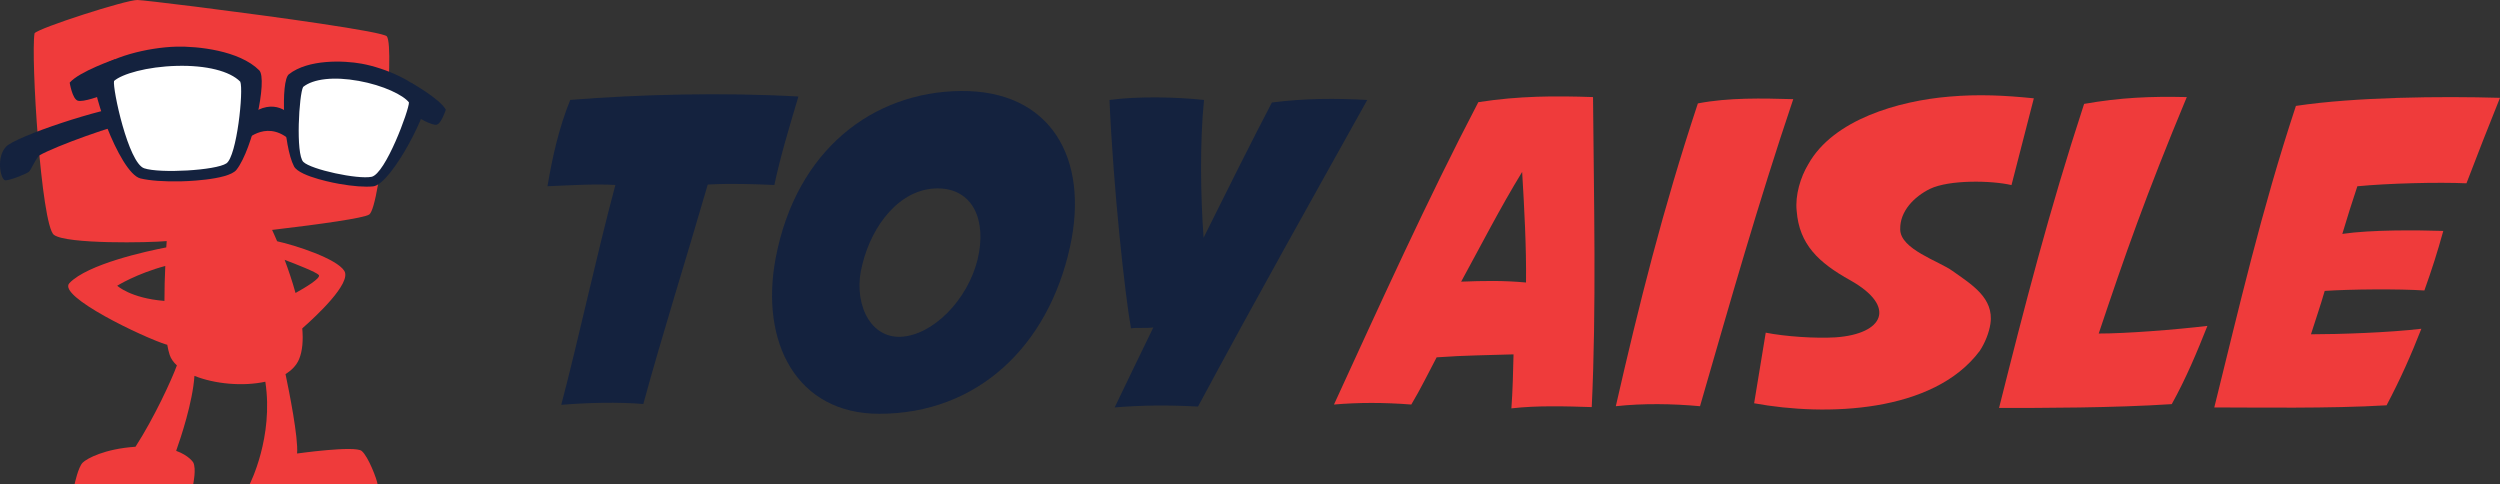 <?xml version="1.0" encoding="UTF-8"?>
<svg id="Layer_1" data-name="Layer 1" xmlns="http://www.w3.org/2000/svg" viewBox="0 0 1689.63 327.24">
  <rect x="0" y="0" width="1689.63" height="327.24" fill="#333333" stroke="none"/>
  <defs>
    <style>
      .cls-1 {
        fill: #ef3b3b;
      }

      .cls-1, .cls-2, .cls-3 {
        stroke-width: 0px;
      }

      .cls-2 {
        fill: #14223e;
      }

      .cls-3 {
        fill: #fff;
      }
    </style>
  </defs>
  <g>
    <path class="cls-1" d="M131.39,4.4C110.65,1.81,95.16.04,92.88,0c-7.66-.13-66.81,18.92-69.53,22.49-2.63,15.83,4.53,129.77,13.09,136.22,8.56,6.45,64.76,5.31,76.23,4.23-.09,1.33-.19,2.76-.29,4.26-13.05,2.53-53.14,11.2-65.47,24.16-8.44,8.88,50.26,36.77,65.47,41.49.22.07.44.09.65.09.45,2.58.99,4.9,1.63,6.87.85,2.61,2.56,4.99,4.9,7.15-3.69,10.1-15.49,35.6-27.98,54.98-20.95,1.41-32.82,7.96-35.63,10.67-3.11,3-5.53,14.64-5.53,14.64h80.16s2.25-10.6,0-14.75c0,0-2.77-4.6-11.52-7.8,3.13-8.8,11.17-32.79,12.36-50.67,13.63,5.49,32.77,7.26,47.91,3.95,5.73,37.62-10.58,69.27-10.58,69.27h86.44c-.35-3.11-6.22-18.67-10.72-22.47-4.49-3.8-43.68,1.73-43.68,1.73.93-10.63-5.38-42.08-7.82-53.7,4.22-2.57,7.44-5.9,9.18-10.07,2.34-5.63,2.83-12.88,2.15-20.8,8.83-7.76,33.54-30.59,28.41-38.86-5.15-8.3-33.21-17.39-45.39-20.01-1.78-4.18-3.06-6.94-3.41-7.68,32.73-3.86,62.25-8,65.67-10.44,7.71-5.48,17.46-113.12,11.89-120.37-2.43-3.17-74.41-13.13-123.6-19.35M215.44,185.84c1.83,2.09-9.91,8.96-15.71,12.17-2.19-7.99-4.85-15.73-7.36-22.4,8,3.03,21.39,8.3,23.07,10.22ZM79.22,193.1s13.12-8.16,32.49-13.35c-.34,7.44-.58,15.62-.57,23.63-22.97-1.85-31.93-10.28-31.93-10.28Z"/>
    <path class="cls-2" d="M87.01,71.67c-16.6.73-76.41,20.43-82.98,27.52-6.57,7.09-3.8,21.19-.86,22.58,1.84.86,14.43-4.09,16.25-5.6,1.82-1.51,3.64-7.29,7.09-11.1,11.06-6.39,52.2-21.09,63.87-22.82,11.67-1.73,13.23-11.31-3.37-10.58Z"/>
    <path class="cls-3" d="M69.55,54.04s14.62,59.29,26.46,62.8c11.85,3.51,56.48,4.47,62.74-8.13,6.26-12.61,18.05-53.02,6.46-59.99-11.59-6.97-69.79-24.89-95.67,5.32Z"/>
    <path class="cls-2" d="M122.15,122.55c-11,.27-20.92-.44-27.22-1.96-14.39-3.47-36.35-66.2-30.67-72.25,8.99-9.57,35.47-16.33,54.97-16.81,14.18-.35,42.43,2.5,55.96,15.98,5.88,5.85-4.38,53.33-15.39,67.26-5.75,7.27-37.65,7.79-37.65,7.79ZM77.07,54.72c-1.06,5.44,9.68,55.43,20.37,59.02,10.69,3.59,48.44,1.44,55.55-3.31,7.11-4.75,11.71-49.47,9.4-55.21-7.01-7.2-22.97-11.2-42.83-10.7-20.35.51-37.2,5.49-42.48,10.2Z"/>
    <path class="cls-2" d="M77.74,40.01s-24.14,8.29-30.64,15.85c0,0,1.71,10.79,5.36,12.15,3.65,1.35,16.71-3.67,16.71-3.67l8.57-24.33Z"/>
    <path class="cls-3" d="M282.78,69.57s-20.54,51.27-30.96,52.9c-10.41,1.63-47.92-3.22-51.39-15.32-3.47-12.1-7.68-49.82,2.99-54.59,10.68-4.77,61.92-13.38,79.36,17.01Z"/>
    <path class="cls-2" d="M198.71,112.44c-7.27-13.89-9.2-57.75-3.47-62.25,13.22-10.35,37.27-9.29,49.09-7.16,16.26,2.93,37.48,12.38,43.67,22.1,3.91,6.15-23.27,59.56-35.8,60.83-5.49.56-13.9-.07-23.07-1.72,0,0-26.63-4.54-30.43-11.8ZM242.24,54.64c-16.56-2.98-30.48-1.44-37.36,4.11-2.75,4.85-5.15,45.51.14,50.68,5.29,5.17,36.6,11.92,46.05,10.07,9.45-1.85,25.45-45.28,25.32-50.29-3.76-4.9-17.17-11.52-34.14-14.58Z"/>
    <path class="cls-2" d="M277.88,55.95s19.05,10.51,23.43,18.13c0,0-2.95,9.46-6.19,10.2-3.24.75-13.47-5.42-13.47-5.42l-3.77-22.91Z"/>
    <path class="cls-2" d="M166,94.67c.69,0,15.38-15.3,32.27,2.08l-1.63-18.65s-10.88-13.58-28.25,0l-2.39,16.57Z"/>
  </g>
  <g>
    <g>
      <path class="cls-2" d="M539.61,65.24c-6.1,20.41-12.2,40.53-16.26,59.78-13.65-.58-29.33-1.15-45.01-.29-13.65,47.14-30.78,101.46-43.56,148.31-17.42-1.44-38.04-.86-55.46.57,11.9-45.12,23.52-99.74,36.58-148.6-14.52-.86-31.36.29-45.88.86,3.19-18.97,7.55-39.09,15.39-58.35,46.75-3.74,103.08-5.17,154.18-2.3Z"/>
      <path class="cls-2" d="M723.13,166.99c-14.81,67.26-62.72,112.67-128.92,112.67-55.75,0-80.72-48.29-69.98-105.2,13.94-73.58,66.2-112.38,125.15-112.96,60.4-.58,87.11,45.13,73.75,105.49ZM582.89,178.49c-6.68,24.14,3.77,49.72,25.55,49.15,22.07-.86,45.59-25.01,52.27-52.31,6.39-26.44-3.19-48-27.01-48-25.55,0-44.42,25.01-50.81,51.16Z"/>
      <path class="cls-2" d="M809.67,274.78c-20.91-1.15-38.62-.86-56.33.58,7.26-14.95,16.26-33.92,26.13-54.04-3.77.58-11.61,0-15.1.58-4.07-22.71-11.91-94.28-14.52-154.35,19.17-2.59,45.3-2.01,63.88,0-2.9,29.03-2.32,64.67-.29,93.12,15.1-30.47,33.39-66.97,46.17-91.4,22.65-2.87,42.97-2.87,64.46-1.72-38.91,69.84-71.72,127.9-114.4,207.23Z"/>
    </g>
    <path class="cls-1" d="M901.56,273.42c30.49-66.4,63.01-138.25,97.56-204.36,27.58-4.31,51.97-4.31,77.53-3.45.58,69.85,2.32,142.28-.87,209.53-17.42-.57-36.88-1.15-54.3.86.87-11.78,1.16-24.43,1.45-36.5-16.55.58-32.23.58-51.97,2.01-5.52,10.35-10.74,21.27-17.13,31.9-18.29-1.44-36-1.44-52.26,0ZM1031.36,190.93c.29-23.85-1.16-50.3-2.61-74.73-14.81,24.14-28.16,50.3-41.23,74.16,14.81-.58,28.16-.86,43.84.57Z"/>
    <path class="cls-1" d="M1148.96,274.54c-18.58-1.72-38.62-2.01-56.91,0,15.68-68.7,31.65-132.79,55.46-204.65,20.91-4.02,43.56-3.45,64.46-2.87-24.1,71.57-42.39,136.24-63.01,207.52Z"/>
    <path class="cls-1" d="M1193.39,224.83c12.78,2.59,33.68,4.02,47.33,3.16,32.23-2.3,41.52-20.69,9.87-38.52-21.78-12.07-34.55-24.43-36.3-46.85-1.16-10.64,2.61-22.99,7.84-31.62,16.84-30.18,60.98-42.82,95.24-45.7,20.04-1.73,37.17-.86,57.2,1.15l-15.1,58.64c-13.36-3.16-42.1-3.74-55.17,2.59-10.45,5.17-20.33,14.95-20.04,27.31,0,13.51,26.43,21.56,35.42,28.17,12.49,8.91,28.17,18.11,25.55,35.64-.87,6.04-3.77,13.22-7.26,18.4-31.36,41.96-103.95,44.26-152.44,35.35l7.84-47.71Z"/>
    <path class="cls-1" d="M1491.89,220.24c-6.97,17.53-14.23,35.07-24.1,52.89-39.2,2.59-88.56,2.59-116.73,2.59,17.42-69.27,33.68-132.79,57.49-205.51,24.68-4.31,44.72-5.17,69.4-4.6-27.87,66.97-41.81,106.92-59.53,159.81,18.88,0,51.69-2.59,73.46-5.17Z"/>
    <path class="cls-1" d="M1651.3,156.08c-4.06,14.66-7.55,25.58-12.78,40.24-17.13-1.15-50.52-.86-67.36.29-2.9,10.06-6.1,19.26-9.29,29.32,18.87,0,53.14-1.15,74.62-3.74-6.97,17.82-14.23,34.2-23.52,51.74-38.33,2.3-89.14,1.44-116.44,1.44,16.84-67.83,31.65-132.5,55.17-203.79,40.07-6.04,98.14-6.61,137.92-5.46-7.55,18.68-15.39,38.8-22.65,57.77-19.16-.86-53.14,0-73.75,2.01-3.48,10.35-6.97,21.56-10.16,32.19,19.46-2.87,50.81-2.59,68.24-2.01Z"/>
  </g>
</svg>